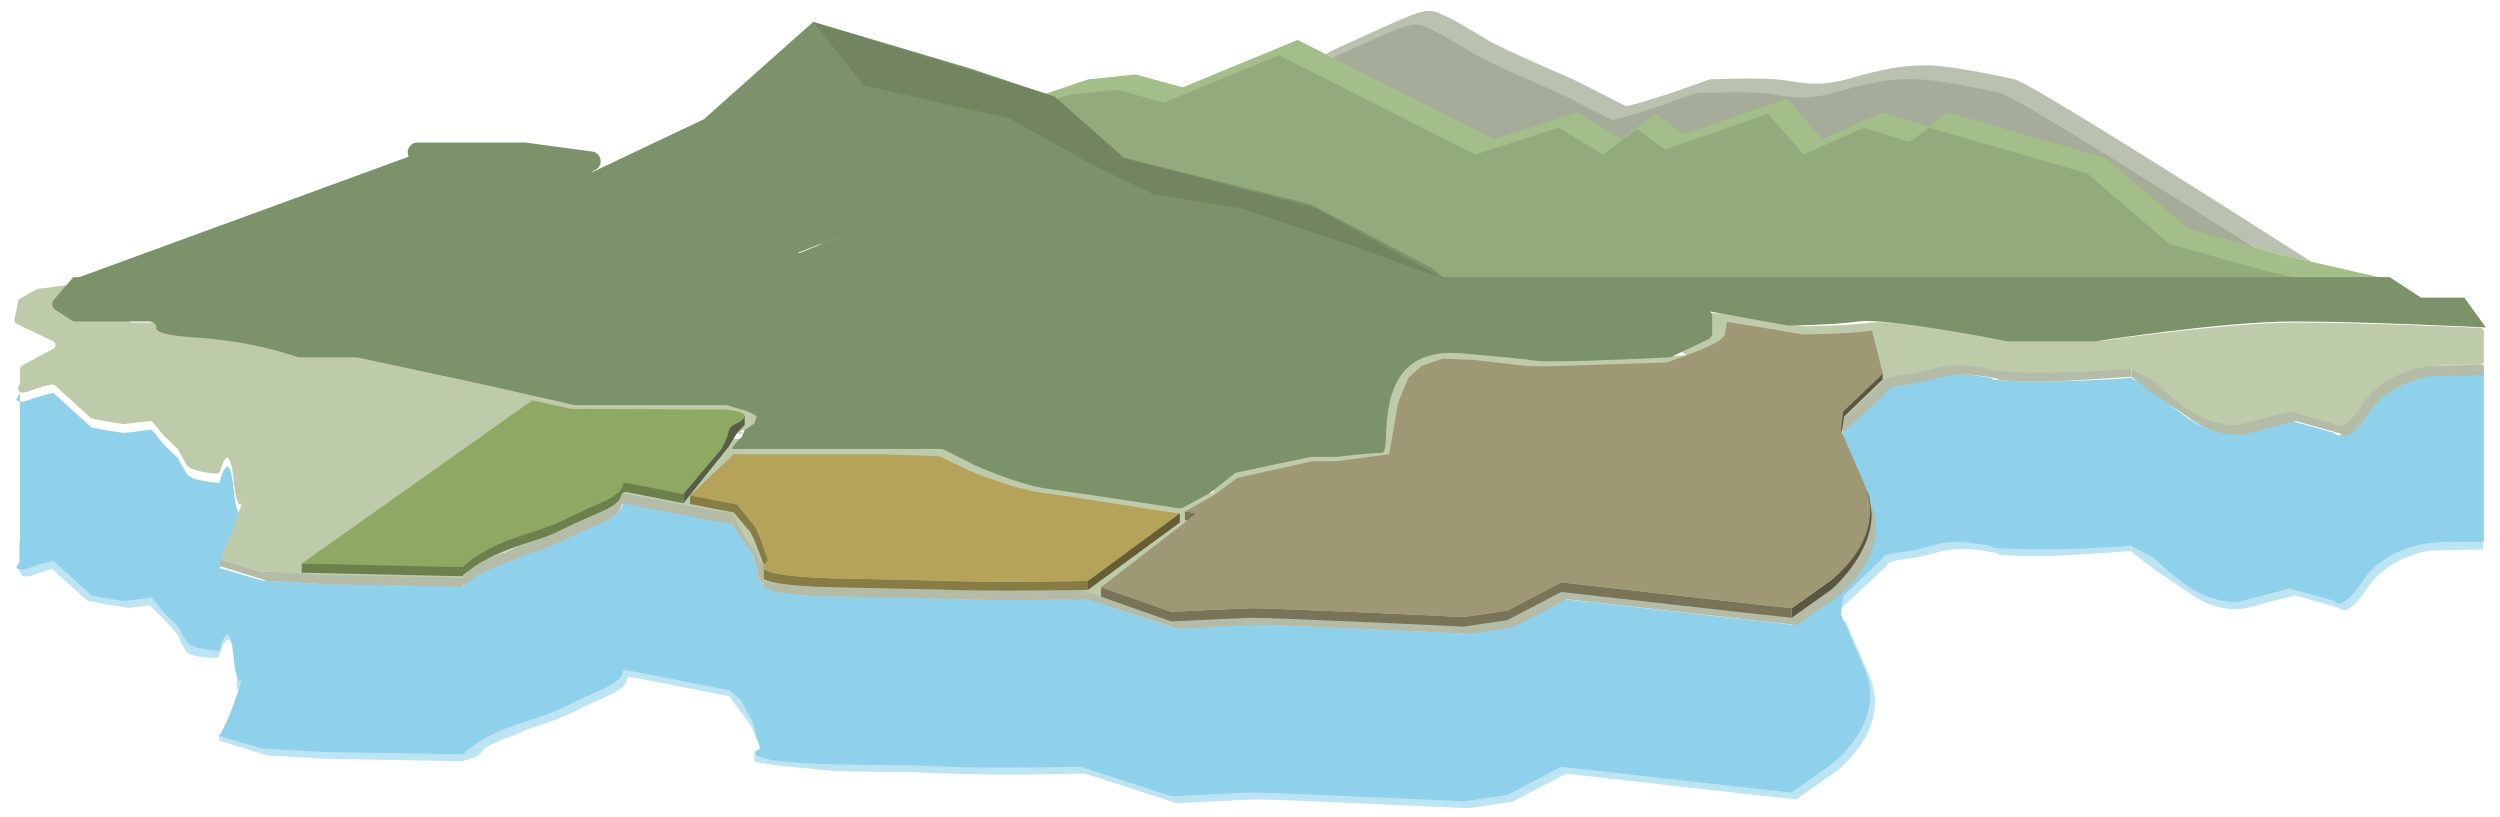 <?xml version="1.0" encoding="utf-8"?>
<!-- Generator: Adobe Illustrator 15.0.0, SVG Export Plug-In . SVG Version: 6.00 Build 0)  -->
<!DOCTYPE svg PUBLIC "-//W3C//DTD SVG 1.1//EN" "http://www.w3.org/Graphics/SVG/1.1/DTD/svg11.dtd">
<svg version="1.1" id="Слой_1" xmlns="http://www.w3.org/2000/svg" xmlns:xlink="http://www.w3.org/1999/xlink" x="0px" y="0px"
	 width="505px" height="165px" viewBox="0 0 505 165" enable-background="new 0 0 505 165" xml:space="preserve">
<symbol  id="viability" viewBox="-236.648 -76.268 473.297 152.536">
	<g>
		<polygon fill="#BCE4F2" points="-194.089,-51.07 -194.089,-53.618 -189.297,-51.619 -190.863,-49.158 		"/>
		<path fill="#BCE4F2" d="M-197.581-47.469c0,0,1.426,5.313,2.431,2.67l2.273,3.174l-1.79,2.909l-3.655-2.685L-197.581-47.469z"/>
		<path fill="#BCE4F2" d="M236.648-27.941h-6.64C231.351-27.977,236.648-27.941,236.648-27.941z"/>
		<path fill="#BCE4F2" d="M-235.736-25.158v-5.504l0.346-0.888c0,0,0.448-0.888,2.685,0c2.238,0.888,3.319,1.017,3.319,1.017
			l6.75-6.058l3.804-0.715l4.027-0.631l4.064,0.478l3.096-3.102l2.237-2.518c0,0,0.634-1.669,1.566-3.132
			c0.932-1.464,6.26-1.257,6.26-1.257v1.794l1.646,14.714"/>
		<path fill="#BCE4F2" d="M-192.877-55.034"/>
		<polyline fill="#BCE4F2" points="-151.007,-65.479 -151.036,-67.273 -176.767,-66.825 -188.402,-66.143 -197.464,-63.329 
			-197.581,-61.982 -189.492,-64.348 		"/>
		<path fill="#BCE4F2" d="M-151.007-62.322l-0.029-4.952l3.097,0.98l1.394,1.666l3.362,1.578l1.544,0.503l3.214,1.403
			c8.645,2.737,6.988,2.768,14.752,6.109c7.764,3.34,1.052,4.683,7.764,3.34c6.712-1.343,15.928-3.133,15.928-3.133l4.154-5.538
			l1.673-3.984l2.187,4.711l-14.768,17.285"/>
		<path fill="#BCE4F2" d="M113.659-40.506c0,0,0,0,4.503-10.356c4.502-10.357-6.292-18.309-6.292-18.309s-7.608-5.345-7.62-5.412
			c-0.012-0.067-44.104,4.936-44.104,4.936L49.88-75.032l-8.366-1.236c0,0-37.492,1.752-40.355,1.685
			c-2.864-0.067-15.551-0.706-15.551-0.706l-17.385,5.642c0,0-17.005-0.394-27.297,0.054c-10.292,0.447,0,0-20.033,0.422
			c0,0-14.984,1.193-15.991,1.898v1.987"/>
		<path fill="#BCE4F2" d="M124.007-22.886l44.052-2.72l0.083-1.475l-0.902-0.057c-4.59-0.272-14.473-1.154-20.465-0.838
			c-8.503,0.448,0,0-7.16,1.024s-8.95-1.024-13.873-1.56c-4.922-0.536-4.027-1.207-4.027-1.207l-8.782-8.159v2.739"/>
		<path fill="#BCE4F2" d="M235.559-24.805v-1.967l-10.026-0.181c0,0-8.055-1.024-12.083-7.194c-4.027-6.17-5.37-3.791-5.37-3.791
			l-8.502,2.382c0,0-7.16-1.819-9.169-2.382c-2.008-0.563-6.494-0.332-10.521,2.483s-7.048,4.755-7.048,4.755l-4.699,3.617v1.475"/>
		<path fill="#BCE4F2" d="M-2.245-59.525"/>
		<path fill="#BCE4F2" d="M-192.197-54.455C-192.092-54.301-192.074-54.174-192.197-54.455L-192.197-54.455z"/>
		<path fill="#BCE4F2" d="M-181.69-4.392"/>
	</g>
	<path fill="#8FD1EA" d="M-235.566-25.623v-3.344l-0.743-1.253c0,0,0.447-0.888,2.685,0c2.237,0.888,4.475,1.253,4.475,1.253
		l7.215-6.561l2.183-0.449l4.027-0.631l5.37,0.631l2.238-2.808l2.73-2.603c0,0,0.776-1.575,1.708-3.039s6.268-1.713,6.268-1.713
		s1.824,7.788,2.719-1.351s2.685-0.605,0.895-6.214s-3.614-8.742-3.614-8.742l8.089-2.366l11.635-0.682l26.85-0.449
		c0,0,2.849,3.394,11.493,6.131c8.645,2.736,6.988,2.768,14.753,6.108c7.764,3.34,1.052,4.683,7.764,3.34
		c6.712-1.342,16.996-3.34,16.996-3.34l2.226-1.945l2.212-4.164l1.41-5c0,0-6.077-2.607,13.956-3.029
		c20.033-0.422,9.74,0.025,20.033-0.422c10.292-0.447,27.297-0.054,27.297-0.054l17.386-5.642c0,0,12.688,0.639,15.551,0.706
		c2.863,0.067,40.355-1.685,40.355-1.685l8.366,1.236l10.265,5.385c0,0,44.093-5.003,44.104-4.936
		c0.012,0.067,7.62,5.412,7.62,5.412s10.795,7.952,6.292,18.309c-4.502,10.356-4.502,10.356-4.502,10.356l0.447,3.523l7.608,7.264
		c0,0-0.895,0.671,4.027,1.207c4.922,0.535,6.712,2.584,13.873,1.56c7.16-1.024-1.343-0.577,7.16-1.024
		c8.502-0.447,22.375,0.576,22.375,0.576l4.475-2.318c0,0,2.237-2.473,6.265-5.288c4.028-2.814,8.513-3.494,10.521-2.93
		c2.009,0.563,9.168,2.382,9.168,2.382l8.502-2.382c0,0,1.343-2.379,5.37,3.791s12.083,7.194,12.083,7.194s3.132,0.388,4.475,0.353
		c1.342-0.035,6.64,0,6.64,0V6.854c0,0-5.298-0.035-6.64,0c-1.343,0.035-4.475-0.353-4.475-0.353s-8.055-1.024-12.083-7.194
		s-5.37-3.791-5.37-3.791l-8.502,2.382c0,0-7.16-1.819-9.168-2.382c-2.009-0.563-6.494,0.116-10.521,2.931
		c-4.027,2.815-6.265,5.288-6.265,5.288l-4.475,2.318c0,0-13.873-1.023-22.375-0.576c-8.502,0.448,0,0-7.16,1.024
		c-7.16,1.024-8.95-1.024-13.873-1.56c-4.922-0.536-4.027-1.207-4.027-1.207l-7.608-7.264l-0.447-3.523c0,0,0,0,4.502-10.357
		c4.502-10.356-6.292-18.309-6.292-18.309s-7.607-5.344-7.62-5.412c-0.012-0.067-44.104,4.936-44.104,4.936L48.96-41.58
		l-8.366-1.236c0,0-37.492,1.752-40.355,1.685s-14.844-0.671-14.844-0.671l-17.05,5.606c0,0-18.048-0.394-28.34,0.054
		c-10.292,0.447,0.004,0.422-20.033,0.422c-14.752,0-13.956,3.029-13.956,3.029l-1.41,5l-2.212,4.164l-2.226,1.945
		c0,0-10.283,1.998-16.996,3.341c-6.712,1.342,0,0-7.764-3.341c-7.765-3.34-6.108-3.372-14.753-6.108
		c-8.644-2.736-11.493-6.13-11.493-6.13l-26.85,0.449l-11.635,0.682l-8.089,2.366c0,0,1.824,3.132,3.614,8.742
		c1.79,5.61,0-2.924-0.895,6.215s-2.719,1.351-2.719,1.351s-5.335,0.25-6.268,1.714s-1.708,3.039-1.708,3.039l-2.73,2.603
		l-2.238,2.808l-5.37-0.631l-4.027,0.631l-2.183,0.449l-7.215,6.562c0,0-2.237-0.366-4.475-1.253c-2.238-0.888-2.685,0-2.685,0
		l0.743,1.253V-25.623z"/>
	<path fill="#B4BCA7" d="M113.829-7.142c0,0,0,0,4.502-10.357c4.502-10.356-6.292-18.309-6.292-18.309s-7.607-5.345-7.619-5.412
		c-0.012-0.067-44.105,4.936-44.105,4.936L50.05-41.668l-8.366-1.236c0,0-37.492,1.751-40.355,1.685
		c-2.863-0.067-15.551-0.707-15.551-0.707l-17.385,5.642c0,0-17.005-0.394-27.297,0.054c-10.292,0.447,0,0-20.033,0.422
		c0,0-11.748-0.098-14.401,1.898v1.987"/>
	<polyline fill="#B4BCA7" points="-150.837,-32.115 -150.867,-33.909 -176.598,-33.46 -188.232,-32.778 -197.294,-29.965 
		-197.411,-28.618 -189.322,-30.984 	"/>
	<path fill="#B4BCA7" d="M124.177,10.478l44.052-2.72l0.083-1.475l-0.902-0.057c-4.591-0.272-14.473-1.154-20.466-0.838
		c-8.502,0.447,0,0-7.16,1.024c-7.16,1.024-8.95-1.024-13.872-1.56c-4.923-0.535-4.028-1.207-4.028-1.207l-8.782-8.159v2.739"/>
	<path fill="#B4BCA7" d="M235.729,8.56V6.593l-10.026-0.181c0,0-8.055-1.024-12.083-7.194c-4.028-6.17-5.37-3.791-5.37-3.791
		l-8.502,2.382c0,0-7.16-1.819-9.168-2.382c-2.009-0.563-6.494-0.332-10.521,2.483c-4.027,2.814-7.048,4.755-7.048,4.755
		l-4.699,3.617v1.475"/>
	<path fill="#B4BCA7" d="M-2.075-26.161"/>
	<path fill="#B4BCA7" d="M-181.52,28.972"/>
	<path fill="#BECBAA" d="M235.729,14.838c0,0.429-0.337,0.781-0.765,0.8c-4.055,0.181-23.304,1.009-35.121,1.009
		c-12.893,0-35.679-3.289-36.938-3.472c-0.038-0.006-0.074-0.008-0.112-0.008h-16.127c-0.049,0-0.096,0.004-0.144,0.013
		c-1.378,0.255-22.531,4.14-27.813,3.467c-5.165-0.658-12.424-0.694-13.195-0.696c-0.045,0-0.089,0.004-0.134,0.011l-14.193,2.4
		l-0.242-0.006c-0.755-0.084-7.116,0.535-7.116,0.241l1.7,0.069c0.813,0.033,1.072,1.134,0.348,1.506
		c-3.3,1.695-7.782,0.602-9.359,0.106c-0.332-0.104-0.556-0.414-0.556-0.762v-4.664c-0.167-0.075,7.554-4.473,7.368-4.482
		c-2.045-0.094-15.049-0.683-20.791-0.683c-6.241,0-7.458,1.458-25.4,2.851S24.919-3.616,22.579-3.616
		c-2.189,0-0.537-3.313-1.242-3.391c-0.055-0.006-0.103-0.008-0.158-0.008h-4.441c-0.151,0-0.301-0.015-0.449-0.044l-13.5-2.677
		c-0.21-0.042-0.407-0.127-0.572-0.251l-4.292,0.758c-0.098-0.073-5.11-0.988-5.219-1.044l0.035-5.579
		c-0.268-0.137-0.572-0.188-0.876-0.145c-2.983,0.425-19.54,2.781-24.502,3.414c-5.461,0.696-13.672,4.176-13.672,4.176
		l-5.562,2.643c-0.196,0.093-0.414,0.141-0.635,0.141h-18.944h-26.306h-2.317c-0.747,0,0.929,0.372,0.929,1.038h1.788
		c0,0.666-1.575,0.527-0.828,0.527l2.747,0.292l2.859,3.01c1.55,0-3.297,1.259-4.779,1.667l-3.766,1.039
		c-0.2,0.055-0.407,0.083-0.614,0.083h-18.812c-0.161,0-0.322,0.017-0.48,0.051l-16.146,3.429l-23.978,4.827
		c-0.15,0.03-0.302,0.045-0.455,0.045h-10.383c-0.25,0-0.499,0.041-0.736,0.12c-1.628,0.541-8.799,2.75-18.955,3.36
		c-5.8,0.348-7.19,1.044-7.131,1.653c0.062,0.637-0.646,1.131-1.362,1.131h-5.651h-4.681h-3.386c-0.272,0-0.538,0.074-0.763,0.211
		l-3,1.83c-0.654,0.399-0.785,1.213-0.282,1.761l3.5,3.807c0.083,0.091,0.187,0.161,0.302,0.206l0.766,0.294
		c0.829,0.319,0.6,1.548-0.288,1.548l0,0h-3.537c-0.1,0-0.2-0.019-0.293-0.056l-4.743-1.866c-0.062-0.024-0.126-0.041-0.192-0.049
		l-9.703-1.237c-0.103-0.013-0.202-0.046-0.292-0.097l-3.125-1.765c-0.202-0.114-0.345-0.311-0.391-0.538l-0.698-3.441
		c-0.073-0.36,0.108-0.724,0.44-0.882l6.958-3.313c0.592-0.282,0.613-1.118,0.035-1.428l-5.946-3.199
		c-0.259-0.139-0.421-0.41-0.421-0.705V5.083c0-0.144-0.039-0.285-0.112-0.408l-0.142-0.239c-0.332-0.56,0.105-1.268,0.753-1.208
		c0.369,0.034,0.841,0.144,1.443,0.383c1.666,0.661,3.331,1.032,4.074,1.179c0.25,0.049,0.507-0.021,0.695-0.193l6.758-6.146
		c0.106-0.097,0.237-0.163,0.377-0.192l1.968-0.405l3.919-0.614c0.072-0.011,0.145-0.013,0.217-0.004l4.819,0.566
		c0.275,0.032,0.547-0.08,0.72-0.296l1.926-2.417c0.022-0.028,0.047-0.055,0.074-0.081l2.589-2.469
		c0.066-0.063,0.122-0.138,0.163-0.22c0.201-0.398,0.869-1.695,1.646-2.915c0.727-1.141,4.129-1.544,5.594-1.667
		c0.381-0.032,0.733,0.208,0.837,0.576c0.468,1.648,1.823,5.506,2.555-1.974c0.895-9.139,2.685-0.605,0.895-6.214
		c-1.246-3.904-2.508-6.608-3.161-7.892c-0.227-0.446,0.01-0.986,0.491-1.127l7.057-2.064c0.058-0.017,0.118-0.027,0.178-0.031
		l11.544-0.677l26.498-0.443c0.214-0.003,0.422,0.077,0.574,0.229c0.814,0.813,3.983,3.588,11.271,5.896
		c8.645,2.737,6.988,2.768,14.753,6.109c7.764,3.34,1.052,4.683,7.764,3.34c6.146-1.229,15.287-3.008,16.784-3.299
		c0.139-0.027,0.268-0.09,0.374-0.183l1.507-1.902c0.074-0.064,0.166-0.262,0.211-0.348l2.221-3.656
		c0.027-0.05,0.192-0.287,0.208-0.342l1.369-4.119c0.089-0.317-0.017-0.666-0.284-0.86c-0.923-0.67-1.729-2.428,14.409-2.768
		c20.033-0.422,9.74,0.025,20.033-0.422c9.758-0.424,25.548-0.093,27.163-0.057c0.09,0.002,0.178-0.011,0.264-0.039l17.116-5.554
		c0.093-0.03,0.19-0.043,0.287-0.038c1.419,0.071,12.722,0.636,15.404,0.699c2.789,0.065,38.413-1.594,40.279-1.681
		c0.052-0.002,0.102,0,0.153,0.008l8.155,1.205c0.089,0.013,0.175,0.042,0.255,0.083l9.926,5.207
		c0.142,0.075,0.301,0.105,0.46,0.087c3.506-0.397,43.851-4.972,43.862-4.908c0.012,0.067,7.62,5.412,7.62,5.412
		s10.795,7.952,6.292,18.308L112.827-5.55c-0.058,0.132-0.078,0.277-0.06,0.42l0.384,3.023c0.023,0.183,0.108,0.352,0.241,0.479
		l7.178,6.854c0.1,0.096,0.142,0.229,0.163,0.366c0.035,0.229,0.603,0.676,4.089,1.056c4.922,0.535,6.712,2.584,13.873,1.56
		c7.16-1.024-1.343-0.577,7.16-1.024c7.87-0.414,20.34,0.432,22.152,0.56c0.147,0.01,0.292-0.02,0.423-0.088l4.151-2.15
		c0.081-0.042,0.151-0.095,0.214-0.162c0.456-0.483,2.617-2.704,6.174-5.19c4.028-2.814,8.513-3.494,10.521-2.93
		c1.807,0.506,7.782,2.029,8.964,2.33c0.136,0.035,0.275,0.032,0.41-0.006l8.073-2.262c0.131-0.037,0.246-0.113,0.342-0.21
		c0.404-0.408,1.896-1.203,5.252,3.938c4.027,6.17,12.083,7.194,12.083,7.194s3.132,0.388,4.475,0.353
		c1.019-0.026,4.314-0.013,5.845-0.004c0.44,0.002,0.795,0.36,0.795,0.801v3.025V14.838z"/>
	<g>
		<path fill="#5B5642" d="M118.616-19.916c0.129-7.852-7.667-14.497-7.667-14.497s-5.744-4.062-7.62-5.412v1.815
			c1.876,1.35,7.62,5.412,7.62,5.412l6.719,17.219l0.5-1.264L118.616-19.916z"/>
	</g>
	<path fill="#797358" d="M103.33-37.991c-0.011-0.064-40.355,4.511-43.862,4.908c-0.159,0.018-0.318-0.012-0.46-0.087l-9.926-5.207
		c-0.08-0.042-0.166-0.07-0.255-0.083l-8.155-1.205c-0.051-0.007-0.102-0.01-0.153-0.008c-1.866,0.087-37.491,1.747-40.279,1.681
		c-2.682-0.063-13.985-0.627-15.404-0.699c-0.097-0.005-0.194,0.008-0.287,0.038l-13.327,4.68v-1.833l13.327-4.68
		c0.093-0.03,0.19-0.043,0.287-0.038c1.419,0.071,12.722,0.636,15.404,0.699c2.789,0.065,38.413-1.594,40.279-1.681
		c0.052-0.002,0.102,0,0.153,0.008l8.155,1.205c0.089,0.013,0.175,0.041,0.255,0.083l9.926,5.207
		c0.142,0.074,0.301,0.104,0.46,0.086c3.506-0.397,43.851-4.972,43.862-4.908V-37.991z"/>
	<path opacity="0.8" fill="#AAB29D" d="M46.37,51.712l15.996,5.131l8.419-5.131l6.532,4.866l5.356-3.944l19.735,6.877l6.774-7.799
		l11.493,5.131l8.832-2.727l3.666,2.727l30.28-8.751l15.793-13.544c-0.152,0.178-0.281,0.327-0.394,0.459
		c-0.057,0.067-0.115,0.134-0.173,0.202c-0.016,0.018-0.035,0.042-0.05,0.058c-0.101,0.118-0.192,0.225-0.263,0.307
		c-0.037,0.042-0.066,0.077-0.085,0.099c-0.042,0.049-0.048,0.056,0,0c0.021-0.024,0.049-0.057,0.085-0.099
		c0.061-0.071,0.145-0.168,0.263-0.307c0.017-0.019,0.033-0.038,0.05-0.058c0.054-0.063,0.107-0.125,0.173-0.202
		c0.21-0.245,0.394-0.459,0.394-0.459l10.526-2.927l7.789-2.167l5.22-1.194c-21.775,13.894-54.028,34.275-56.823,34.905
		c-4.25,0.957-12.755,2.687-17.006,2.687c-4.252,0-7.896-0.607-14.579-2.532c-6.68-1.925-9.717-0.504-13.968-0.155
		c-4.252,0.349-12.757,0-12.757,0s-12.301-4.494-15.996-5.132l-10.121,5.132c0,0-13.363,5.724-16.399,7.546
		c-3.037,1.822-7.896,4.858-10.327,5.465c-2.43,0.608-6.681-1.821-17.613-6.681c-0.916-0.407-1.927-0.919-3.017-1.506L36.25,56.843
		L46.37,51.712z"/>
	<path fill="#A5AC99" d="M43.733,49.075l15.996,5.131l8.419-5.131l6.532,4.866l5.356-3.944l19.735,6.877l6.774-7.799l11.493,5.131
		l8.832-2.727l3.666,2.727l30.279-8.751l15.793-13.544c-0.152,0.177-0.281,0.327-0.394,0.459c-0.057,0.066-0.115,0.134-0.173,0.202
		c-0.016,0.018-0.035,0.042-0.05,0.058c-0.101,0.118-0.192,0.225-0.263,0.306c-0.037,0.043-0.066,0.078-0.085,0.099
		c-0.042,0.049-0.048,0.056,0,0c0.021-0.024,0.049-0.057,0.085-0.099c0.061-0.071,0.145-0.168,0.263-0.306
		c0.017-0.019,0.033-0.039,0.05-0.058c0.054-0.063,0.107-0.125,0.173-0.202c0.21-0.245,0.394-0.459,0.394-0.459l10.526-2.928
		l7.789-2.166l5.219-1.194c-21.774,13.894-54.027,34.275-56.823,34.904c-4.25,0.958-12.755,2.688-17.006,2.688
		c-4.252,0-7.896-0.608-14.579-2.532c-6.68-1.925-9.717-0.504-13.968-0.155c-4.252,0.349-12.757,0-12.757,0
		s-12.301-4.493-15.996-5.131l-10.121,5.131c0,0-13.363,5.725-16.399,7.547c-3.037,1.822-7.896,4.858-10.327,5.465
		c-2.429,0.608-6.681-1.821-17.613-6.681c-0.915-0.407-1.927-0.919-3.017-1.506l22.074-11.146L43.733,49.075z"/>
	<polygon fill="#A3BE88" points="-61.271,48.539 -62.943,47.312 -66.653,44.591 -79.761,46.775 -85.228,46.775 -93.362,40.198 
		-90.031,37.259 -70.278,32.337 -57.321,25.517 -56.022,24.371 58.369,24.371 58.819,24.492 58.774,24.371 217.81,24.371 
		216.507,25.12 208.507,26.949 202.78,28.259 197.561,29.454 189.772,31.62 179.246,34.547 163.453,48.092 133.173,56.843 
		129.507,54.116 120.675,56.843 109.183,51.712 102.409,59.511 82.673,52.634 77.317,56.578 70.785,51.712 62.366,56.843 
		46.37,51.712 36.25,56.843 14.176,67.989 8.8,70.703 -13.165,61.636 -22.161,64.103 -31.276,63.154 -37.565,61.028 -49.95,56.843 	
		"/>
	<polygon fill="#93AB7C" points="-64.857,45.617 -66.529,44.39 -70.239,41.669 -83.347,43.854 -88.813,43.854 -96.948,37.276 
		-93.617,34.338 -73.864,29.416 -60.907,22.595 -59.609,21.45 54.783,21.45 55.233,21.571 55.188,21.45 214.224,21.45 
		212.921,22.198 204.921,24.028 199.194,25.338 193.975,26.532 186.186,28.698 175.66,31.626 159.867,45.17 129.587,53.922 
		125.921,51.195 117.089,53.922 105.597,48.791 98.823,56.589 79.087,49.712 73.731,53.656 67.199,48.791 58.78,53.922 
		42.784,48.791 32.664,53.922 10.59,65.067 5.214,67.782 -16.751,58.715 -25.747,61.181 -34.862,60.232 -41.151,58.107 
		-53.536,53.922 	"/>
	<path fill="#9DB983" d="M3.84,24.371l2.44-0.875l3.378-1.237l4.957-1.493h2.939l5.091-0.682h7.822l7.005,0.682
		c0,0-4.245,0.341,1.632,0s5.877-0.341,5.877-0.341l4.898-0.341l7.184,0.853l6.11,0.512l11.522,0.779c0,0-13.667,0.096,2.635,0
		c16.303-0.097,13.691-0.097,16.303-0.097c2.612,0,7.183-0.319,11.754,0.097s10.775,0,10.775,0l20.145,1.098l5.978-0.17l7.184-0.927
		h1.959h1.633l5.551,0.756c0,0-9.796-0.17,1.632,0c11.429,0.171,24.163,1.387,24.163,1.387h-36.443"/>
	<polyline fill="#576047" points="-108.676,-17.921 -100.035,-7.142 -98.342,-4.374 -96.947,-2.958 -96.948,-1.249 -105.78,-2.249 
		-108.676,-16.176 	"/>
	<path fill="#8EA964" d="M-181.69-29.46l44.118,31.228l7.417-1.642l29.5-0.125c0,0,3.789-0.25,3.707-1.25
		c-0.082-1-2.124-1.542-2.624-2.042s-0.625-1.708-0.625-1.708l-1.083-2.402l-7.396-8.775l-9.667,0.927l-1.375,0.125l-1.784-2.188
		l-17.778-7.711l-12.75-5.914"/>
	<path fill="#6C804E" d="M-108.676-17.921c-2.742,0.538-5.687,1.12-8.151,1.612c-6.712,1.342,0,0-7.764-3.341
		c-11.383-4.897-6.252-3.417-14.753-6.108c-7.288-2.307-10.457-5.082-11.271-5.896c-0.152-0.151-0.36-0.233-0.574-0.229l-30.5,0.678
		v1.744l30.5-0.677c0.214-0.004,0.422,0.077,0.574,0.229c0.814,0.813,3.983,3.588,11.271,5.896
		c8.645,2.737,6.988,2.768,14.753,6.108c7.764,3.341,1.052,4.683,7.764,3.341c2.464-0.493,5.41-1.074,8.151-1.612V-17.921z"/>
	<g>
		<path fill="#7C926A" d="M37.138,24.836l-2.349,2.073l-23.443,12.34l-35.739,8.906l-6.026,5.316l-7.262,6.406l-16.543,5.495
			l-19.552,5.805l-10.059,2.986l-14.823-13.188l-6.117-5.443l-14.847-7.047l-6.637-3.149c0.168,0.187,0.383,0.351,0.656,0.473
			c1.713,0.767,1.347,3.299-0.514,3.549l-7.467,1.003l-4.168,0.56l-1.106,0.148c-0.082,0.011-0.165,0.017-0.248,0.017h-0.961h-19.48
			c-1.391,0-2.292-1.467-1.663-2.708l-64.36-23.541H37.138z M-86.422,29.956L-86.422,29.956l-0.283,0.152v0.092l0.28-0.07
			l11.514,4.527L-86.422,29.956z"/>
		<path fill="#7C926A" d="M-225.377,25.326l-3.719-4.318c-0.516-0.599-0.382-1.49,0.289-1.927l3.076-2.003
			c0.23-0.15,0.503-0.23,0.783-0.23h3.472h4.8h5.795c0.734,0,1.46-0.541,1.396-1.238c-0.061-0.667,1.366-1.428,7.313-1.809
			c10.734-0.688,18.216-3.236,19.575-3.727c0.156-0.056,0.313-0.082,0.48-0.082h10.866c0.103,0,0.205-0.011,0.305-0.032l24.668-5.3
			l16.641-3.773c0.105-0.024,0.213-0.036,0.321-0.036h28.666c0.139,0,0.277-0.02,0.409-0.059l3.971-1.169l1.615-0.872l-0.417-1.375
			l-0.875-0.625l-1-0.678l-0.583-1.363l-0.583-0.5l-0.458-0.542l-0.875-1.068l0.393-0.128h2.375h17.798h19.426
			c0.228,0,0.451-0.053,0.652-0.155l5.704-2.892c0,0,8.42-3.809,14.02-4.57c5.088-0.692,22.066-3.271,25.125-3.736
			c0.312-0.048,0.624,0.009,0.898,0.158l5.07,2.759c0.07,0.038,0.137,0.083,0.2,0.132l4.448,3.529
			c0.17,0.135,0.371,0.229,0.587,0.275l13.923,2.946c0.099,0.021,0.2,0.032,0.301,0.032h4.634c0.057,0,0.105,0.002,0.163,0.009
			c0.723,0.086,6.406,0.753,8.651,0.753c2.4,0-3.2,20.567,15.2,19.043c18.399-1.523,12-1.523,18.399-1.523
			c5.888,0,19.223,0.645,21.32,0.748c0.191,0.009,0.368,0.056,0.539,0.137l6.975,3.32c0.47,0.224,0.766,0.681,0.766,1.181v3.21
			c0,0.349-0.145,0.683-0.403,0.931l14.803-2.671c0,0,8,0,13.6,0.762c5.6,0.762,28.593-3.809,28.593-3.809h16.672
			c0,0,24.334,3.809,37.934,3.809c13.6,0,36.8-1.143,36.8-1.143l-4.145,5.713h-8.275l-5.98,3.908H50.518"/>
	</g>
	<path fill="#877C44" d="M-31.28-32.774"/>
	<path fill="#877C44" d="M-31.28-32.774c-1.615-0.036-18.612-0.367-28.37,0.057l-20.033,0.422
		c-9.417,0.198-12.436,1.152-13.657,1.818v-1.93c1.222-0.666,4.241-1.398,13.657-1.597l20.033-0.422
		c9.758-0.424,26.754-0.092,28.37-0.057"/>
	<g>
		<path fill="#B4A359" d="M-99.054-8.529l-8.335-7.889c6.146-1.229,7.194-1.407,8.692-1.699c0.139-0.027,0.268-0.09,0.374-0.183
			l3.125-3.802l-0.081,0.087c0.073-0.064,0.036-0.001,0.081-0.087l1.11-2.089c0.027-0.05,0.048-0.104,0.063-0.158l1.218-4.317
			c0.089-0.318-0.017-0.667-0.284-0.86c-0.923-0.671-1.729-2.428,14.409-2.769l20.033-0.422c9.758-0.424,25.754-0.092,27.37-0.057
			l17.563,12.914c-0.268-0.137-21.613,3.362-26.575,3.995c-5.461,0.696-13.672,4.176-13.672,4.176l-5.562,2.642
			c-0.196,0.093-0.414,0.142-0.635,0.142l-9.91,0.323h-26.083L-99.054-8.529"/>
	</g>
	<path fill="#B4BCA7" d="M-93.339-32.558v-1.351l-0.628,0.978l-1.426,5.241l-4.011,5.742c0,0-10.975,2.038-17.688,3.38
		c-6.712,1.342,0,0-7.765-3.341c-7.764-3.34-6.108-3.372-14.752-6.108l-3.214-1.403l-1.544-0.503l-3.362-1.578l-3.106-2.208v2.074
		l3.106,2.208l3.362,1.579l1.544,0.503l3.214,1.403c8.645,2.736,6.988,2.768,14.752,6.108c7.765,3.34,1.052,4.683,7.765,3.34
		c6.712-1.342,17.688-3.38,17.688-3.38l4.622-7.607l1.444-2.7l0,0V-32.558z"/>
	<path fill="#404B2E" d="M-94.409-32.105"/>
	<path fill="#404B2E" d="M-95.088-25.899c0.027-0.05,0.048-0.104,0.063-0.158"/>
	<path fill="#877C44" d="M-92.925-29.378c0.267,0.194,0.373,0.542,0.283,0.86l-1.464,4.257c-0.016,0.055-0.037,0.108-0.064,0.158
		l-0.669,1.417c-0.045,0.086-0.106,0.163-0.18,0.228l-0.26,0.445l-3.125,3.802c-0.106,0.093-1.154,0.27-1.292,0.297
		c-1.498,0.292-1.545,0.27-7.692,1.499v-1.643c6.146-1.229,6.194-1.208,7.692-1.499c0.139-0.027,0.561-0.057,0.667-0.15l3.188-3.75
		l0.754-1.565l1.757-4.539"/>
	<path fill="#404B2E" d="M-93.331-29.915"/>
	<polygon opacity="0.25" fill="#556347" points="-83.835,74.163 -74.201,61.996 -46.405,55.731 -31.149,47.182 -18.797,41.191 
		-2.075,38.508 19.269,31.327 37.138,24.836 12.25,38.508 -24.393,48.154 -37.681,59.876 	"/>
	<polygon fill="#665D33" points="-31.28,-34.482 -31.28,-32.774 -13.717,-19.86 -13.717,-21.6 	"/>
	<polygon fill="#797358" points="-12.738,-19.499 -12.738,-21.124 -12.254,-21.222 -10.488,-19.86 	"/>
	<polygon fill="#5B5642" points="120.732,7.025 120.732,5.782 113.345,-1.343 112.939,-4.374 112.095,-3.499 113.251,2.72 	"/>
	<path fill="#9F9875" d="M79.345,9.001l2.333,0.833l3.167,1.167l2.75,1.167l1.75,0.917l1.167,1.083l0.433,2.624l14.435-2.394
		c0.045-0.007,0.088-0.011,0.134-0.011c0.771,0.002,8.03,0.038,13.195,0.696l2.024-8.057c-0.021-0.137-0.063-0.27-0.163-0.366
		l-7.178-6.854c-0.133-0.127-0.218-0.296-0.241-0.479l-0.384-3.023c-0.018-0.143,0.002-0.288,0.06-0.42l4.415-10.154
		c4.502-10.357-6.292-18.309-6.292-18.309s-7.607-5.345-7.62-5.412c-0.011-0.064-40.355,4.511-43.862,4.908
		c-0.159,0.018-0.318-0.012-0.46-0.087l-9.926-5.207c-0.08-0.042-0.166-0.07-0.255-0.083l-8.155-1.205
		c-0.051-0.007-0.102-0.01-0.153-0.008c-1.866,0.087-37.491,1.747-40.279,1.681c-2.682-0.063-13.985-0.627-15.404-0.699
		c-0.097-0.005-0.194,0.008-0.287,0.038l-13.327,4.68l18.292,14.112l-2.25,0.361l5.5,3.083l4.5,3.333l14.167,3.167l5.333,0.083
		l9.583,1.304l1.667,9.78l2,4.833l2.5,2.25l4.083,1.417l5.833-0.25l10.25-1.167l2.917-0.083L79.345,9.001z"/>
</symbol>
<use xlink:href="#viability"  width="473.297" height="152.536" x="-236.648" y="-76.268" transform="matrix(1.056 0 0 -1.056 252.807 82.732)" overflow="visible"/>
</svg>
